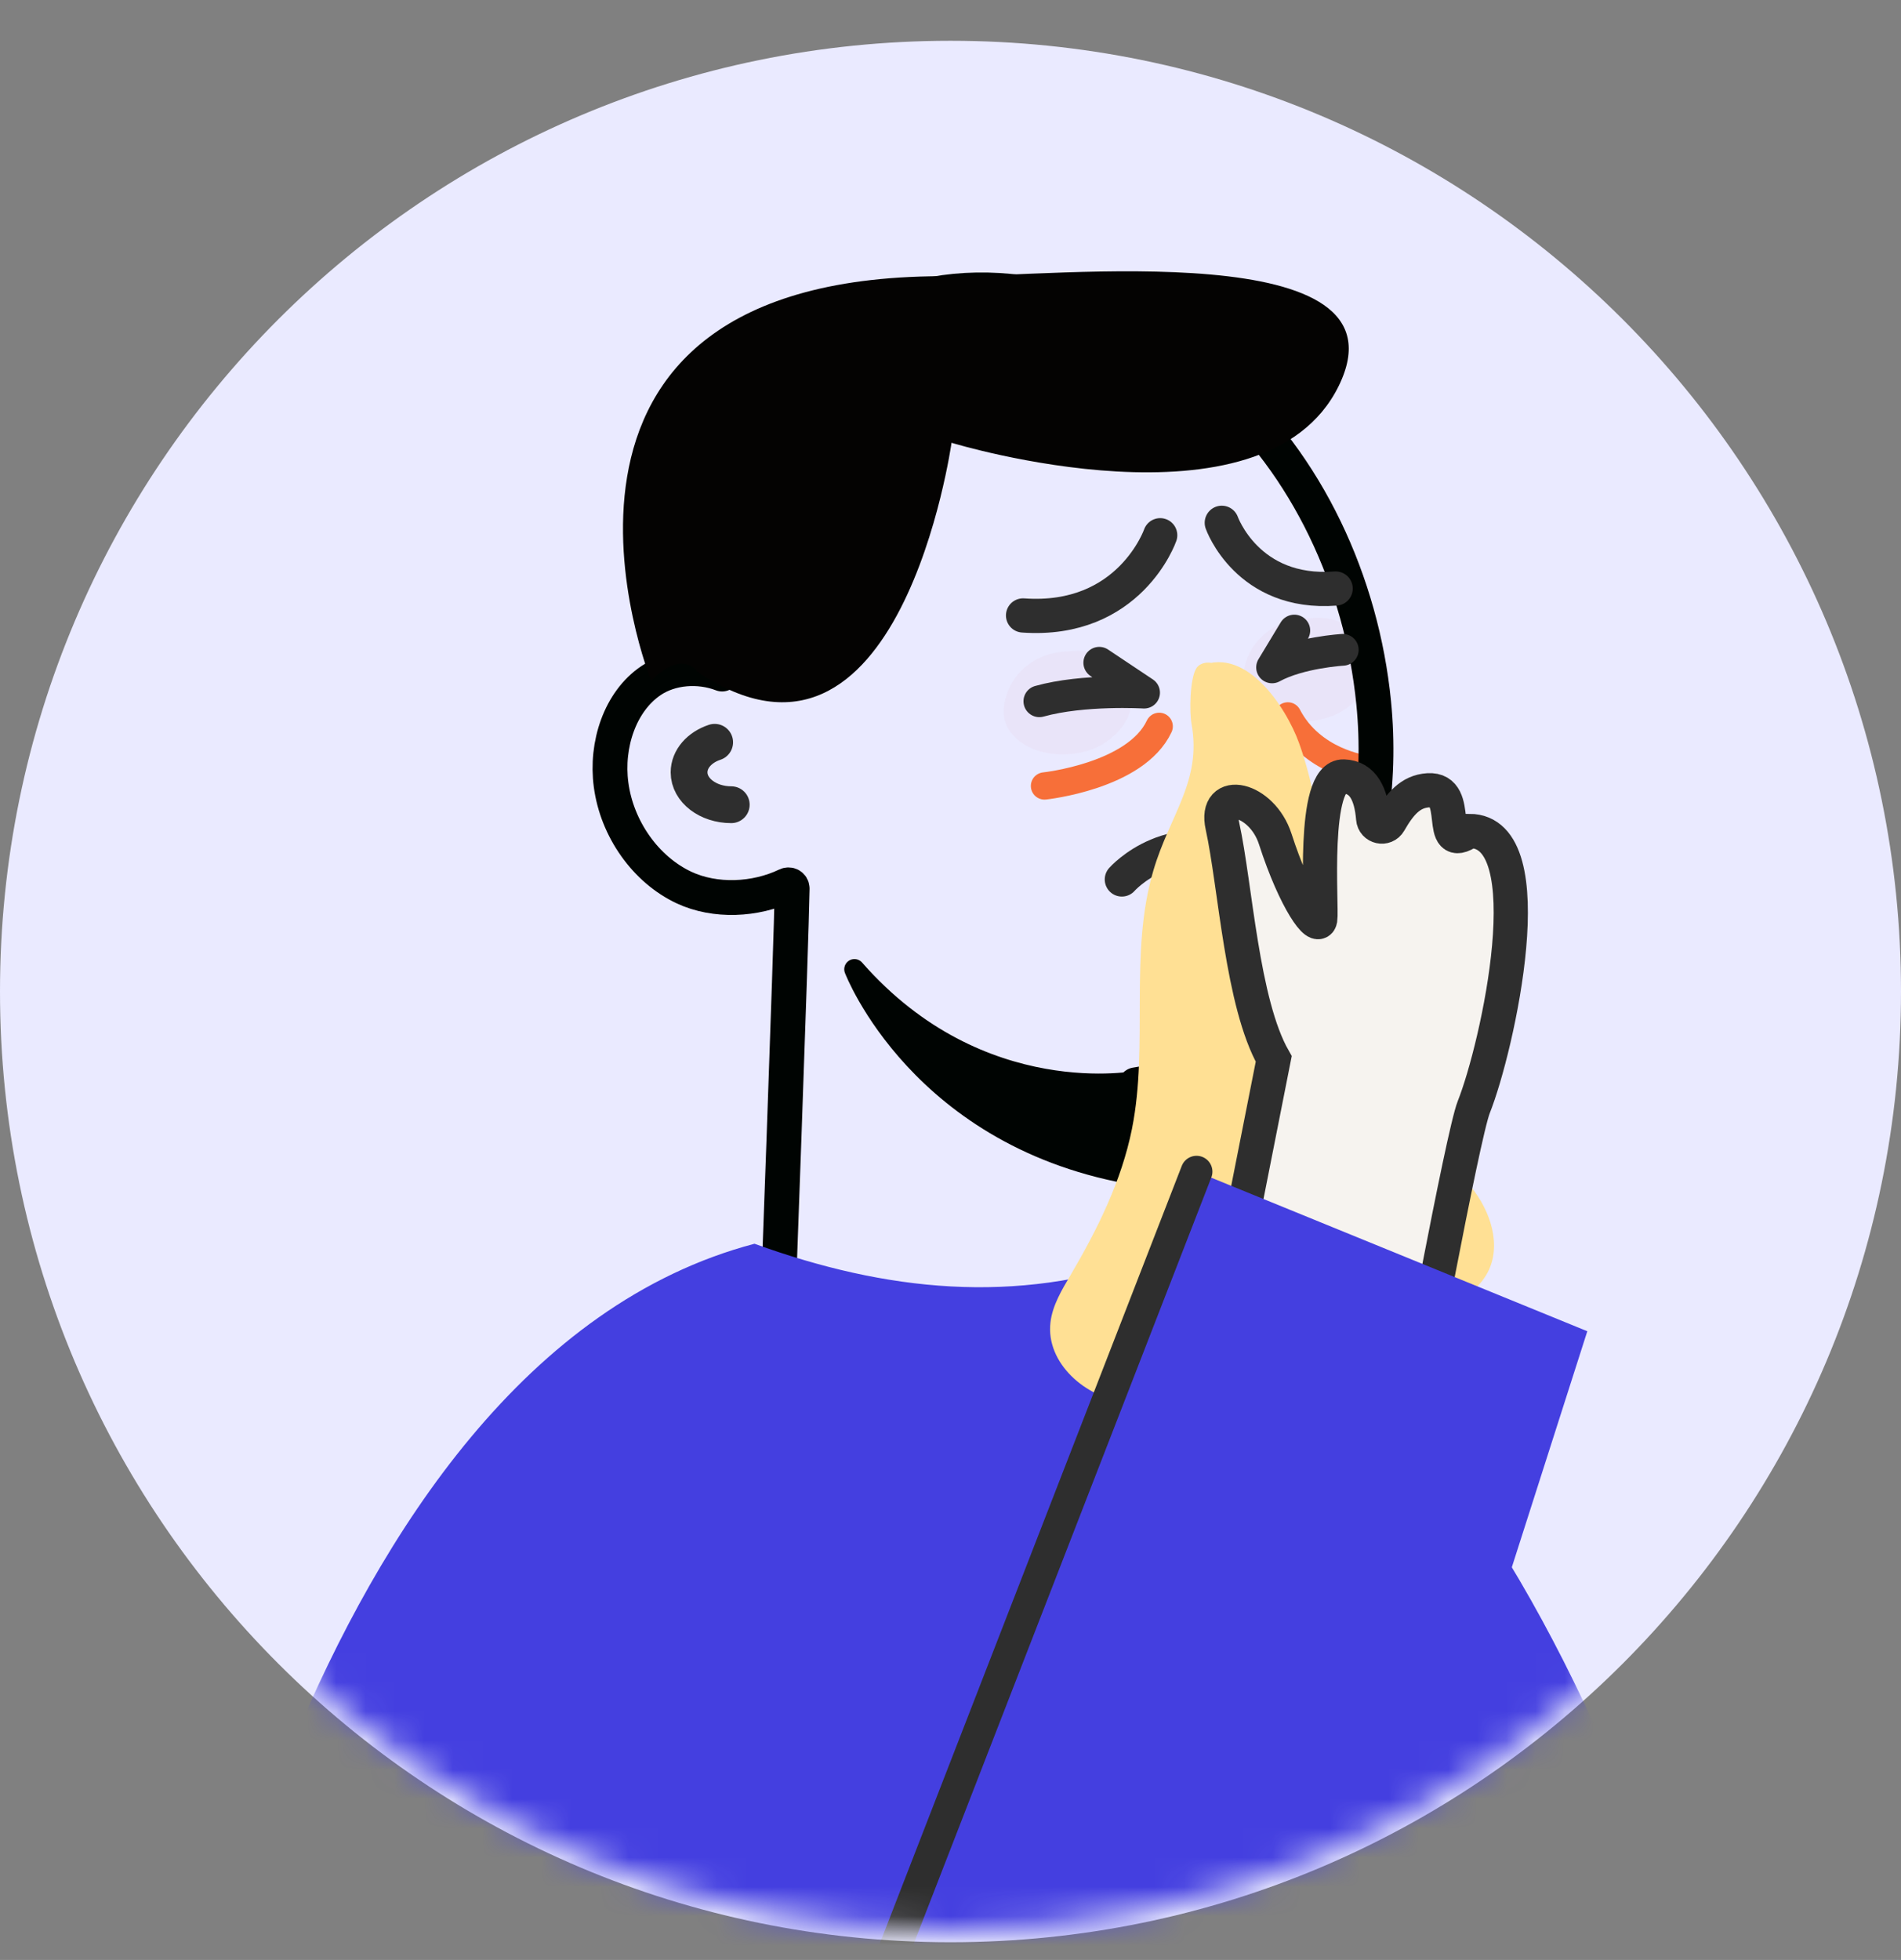 <svg width="65" height="67" viewBox="0 0 65 67" fill="none" xmlns="http://www.w3.org/2000/svg">
<rect x="0" y="0" width="65" height="67" fill="#808080" stroke="none"/>
<path d="M32.5 66.394C50.449 66.394 65 51.843 65 33.894C65 15.945 50.449 1.394 32.5 1.394C14.551 1.394 0 15.945 0 33.894C0 51.843 14.551 66.394 32.5 66.394Z" fill="#EAEAFF"/>
<mask id="mask0_2_3419" style="mask-type:alpha" maskUnits="userSpaceOnUse" x="0" y="0" width="65" height="66">
<path d="M32.5 65.994C50.449 65.994 65 51.443 65 33.494C65 15.545 50.449 0.994 32.5 0.994C14.551 0.994 0 15.545 0 33.494C0 51.443 14.551 65.994 32.5 65.994Z" fill="#F6F3EF"/>
</mask>
<g mask="url(#mask0_2_3419)">
<g opacity="0.4">
<g opacity="0.4">
<path opacity="0.4" d="M36.537 23.145C36.173 23.372 36.037 23.82 36.247 24.206C36.429 24.547 36.855 24.705 37.223 24.609C37.626 24.501 37.927 24.109 37.87 23.689C37.819 23.332 37.536 23.048 37.184 22.963C36.52 22.804 35.793 23.286 35.827 24.007C35.844 24.348 35.997 24.683 36.27 24.893C36.542 25.103 36.906 25.154 37.235 25.057C37.853 24.876 38.41 24.143 37.995 23.513C37.7 23.059 37.099 22.866 36.582 22.866C36.048 22.861 35.515 23.071 35.208 23.513C34.919 23.933 34.953 24.512 35.26 24.91C35.958 25.812 37.439 25.443 38.183 24.796C38.631 24.405 38.818 23.701 38.472 23.178C38.171 22.73 37.587 22.441 37.07 22.327C35.946 22.083 34.777 22.645 34.414 23.763C34.323 24.036 34.289 24.348 34.357 24.626C34.437 24.938 34.647 25.177 34.896 25.364C35.299 25.665 35.85 25.79 36.344 25.79C36.849 25.79 37.394 25.659 37.814 25.369C38.217 25.091 38.58 24.683 38.665 24.183C38.767 23.576 38.557 23.008 38.063 22.634C37.581 22.259 36.979 22.185 36.389 22.293C36.151 22.338 35.924 22.424 35.697 22.509C35.379 22.628 35.129 22.951 35.242 23.303C35.345 23.616 35.702 23.882 36.037 23.758C36.179 23.706 36.315 23.655 36.457 23.61C36.537 23.587 36.622 23.564 36.701 23.547C36.724 23.542 36.837 23.53 36.752 23.536C36.661 23.547 36.815 23.536 36.832 23.536C36.871 23.536 36.906 23.536 36.945 23.536C37.104 23.536 36.928 23.542 36.928 23.53C36.928 23.525 37.104 23.576 37.121 23.576C37.246 23.61 37.104 23.576 37.099 23.564C37.099 23.564 37.172 23.599 37.184 23.604C37.212 23.621 37.235 23.638 37.263 23.65C37.388 23.718 37.172 23.559 37.275 23.655C37.297 23.672 37.314 23.695 37.337 23.718C37.422 23.791 37.314 23.701 37.314 23.684C37.314 23.689 37.36 23.758 37.365 23.769C37.445 23.882 37.348 23.752 37.36 23.746C37.365 23.746 37.382 23.826 37.388 23.837C37.428 23.956 37.371 23.82 37.388 23.803C37.388 23.803 37.388 23.882 37.388 23.894C37.394 24.03 37.428 23.78 37.388 23.905C37.377 23.933 37.371 23.968 37.36 23.996C37.337 24.087 37.343 23.956 37.382 23.951C37.365 23.951 37.314 24.07 37.303 24.092C37.252 24.183 37.314 24.075 37.331 24.064C37.314 24.075 37.291 24.109 37.275 24.126C37.229 24.172 37.144 24.223 37.11 24.274C37.121 24.257 37.229 24.195 37.133 24.251C37.104 24.268 37.081 24.285 37.053 24.302C37.042 24.308 36.889 24.399 36.883 24.387C36.877 24.382 37.036 24.336 36.906 24.376C36.871 24.387 36.843 24.399 36.815 24.41C36.735 24.433 36.656 24.45 36.571 24.467C36.525 24.478 36.48 24.507 36.593 24.467C36.571 24.478 36.514 24.473 36.491 24.478C36.423 24.484 36.355 24.484 36.287 24.484C36.253 24.484 36.111 24.495 36.083 24.467C36.083 24.467 36.242 24.501 36.105 24.467C36.066 24.456 36.026 24.45 35.98 24.439C35.907 24.422 35.839 24.399 35.765 24.37C35.702 24.348 35.708 24.376 35.782 24.376C35.765 24.376 35.702 24.336 35.697 24.331C35.668 24.314 35.64 24.297 35.611 24.28C35.532 24.229 35.606 24.297 35.629 24.297C35.617 24.297 35.566 24.234 35.566 24.234C35.481 24.155 35.617 24.308 35.577 24.246C35.532 24.172 35.617 24.376 35.594 24.285C35.572 24.2 35.583 24.399 35.6 24.314C35.606 24.291 35.6 24.183 35.594 24.28C35.594 24.382 35.606 24.24 35.606 24.229C35.617 24.166 35.64 24.109 35.657 24.053C35.679 23.979 35.64 24.013 35.645 24.075C35.645 24.047 35.685 23.996 35.702 23.968C35.719 23.939 35.736 23.916 35.753 23.888C35.793 23.809 35.679 23.968 35.742 23.899C35.787 23.848 35.833 23.803 35.878 23.758C35.895 23.741 35.975 23.684 35.901 23.735C35.827 23.786 35.912 23.729 35.929 23.718C35.963 23.695 35.997 23.678 36.031 23.655C36.048 23.644 36.168 23.576 36.083 23.627C36.003 23.667 36.1 23.621 36.122 23.616C36.156 23.604 36.185 23.593 36.219 23.587C36.253 23.576 36.281 23.57 36.315 23.564C36.338 23.559 36.446 23.536 36.355 23.553C36.264 23.57 36.372 23.553 36.395 23.553C36.429 23.553 36.468 23.547 36.502 23.547C36.537 23.547 36.576 23.547 36.61 23.553C36.639 23.553 36.661 23.559 36.69 23.559C36.667 23.559 36.644 23.553 36.622 23.553C36.667 23.536 36.815 23.599 36.855 23.61C36.889 23.621 36.923 23.633 36.957 23.644C36.974 23.65 37.081 23.695 37.002 23.661C36.923 23.627 37.025 23.672 37.042 23.684C37.07 23.701 37.104 23.712 37.133 23.729C37.201 23.763 37.263 23.803 37.326 23.843C37.439 23.916 37.303 23.831 37.309 23.826C37.303 23.837 37.377 23.877 37.377 23.888C37.377 23.894 37.309 23.774 37.354 23.86C37.411 23.962 37.348 23.843 37.343 23.826C37.382 23.916 37.343 23.809 37.337 23.78C37.354 23.911 37.371 23.689 37.343 23.758C37.343 23.763 37.337 23.774 37.337 23.78C37.32 23.837 37.32 23.837 37.337 23.786C37.36 23.735 37.354 23.741 37.326 23.791C37.314 23.803 37.309 23.82 37.297 23.831C37.365 23.791 37.36 23.763 37.309 23.803C37.286 23.826 37.263 23.843 37.24 23.865C37.144 23.956 37.258 23.848 37.258 23.854C37.258 23.86 37.184 23.899 37.178 23.905C37.121 23.939 37.059 23.968 37.002 24.002C36.894 24.058 37.002 24.007 37.019 23.996C36.985 24.019 36.923 24.036 36.883 24.047C36.82 24.07 36.758 24.087 36.696 24.104C36.661 24.109 36.633 24.115 36.599 24.126C36.468 24.16 36.616 24.115 36.627 24.126C36.616 24.115 36.457 24.138 36.434 24.138C36.434 24.138 36.344 24.143 36.338 24.132C36.423 24.143 36.44 24.149 36.395 24.138C36.372 24.132 36.349 24.126 36.327 24.121C36.315 24.115 36.242 24.092 36.236 24.092C36.247 24.081 36.366 24.166 36.27 24.104C36.258 24.098 36.207 24.064 36.202 24.064C36.242 24.064 36.31 24.155 36.247 24.092C36.173 24.019 36.281 24.132 36.281 24.143C36.281 24.143 36.253 24.087 36.247 24.087C36.321 24.149 36.287 24.217 36.276 24.149C36.27 24.132 36.264 24.115 36.264 24.098C36.253 24.047 36.258 24.075 36.276 24.189C36.276 24.183 36.276 24.126 36.276 24.121C36.281 24.138 36.236 24.285 36.27 24.195C36.276 24.177 36.292 24.143 36.292 24.132C36.292 24.138 36.23 24.291 36.276 24.195C36.31 24.126 36.315 24.223 36.236 24.24C36.242 24.24 36.287 24.183 36.287 24.189C36.287 24.24 36.168 24.263 36.247 24.223C36.253 24.217 36.349 24.166 36.349 24.166C36.349 24.183 36.196 24.217 36.31 24.189C36.344 24.183 36.378 24.172 36.412 24.16C36.417 24.16 36.423 24.155 36.434 24.155C36.491 24.143 36.491 24.143 36.434 24.155C36.378 24.16 36.378 24.16 36.434 24.155C36.452 24.155 36.463 24.155 36.48 24.155C36.542 24.149 36.639 24.177 36.696 24.16C36.678 24.166 36.542 24.132 36.65 24.155C36.69 24.166 36.735 24.172 36.775 24.183C36.803 24.189 36.826 24.2 36.855 24.212C36.968 24.246 36.769 24.16 36.832 24.2C36.855 24.212 36.877 24.229 36.9 24.24C36.974 24.28 36.94 24.268 36.894 24.229C37.002 24.325 36.826 24.092 36.826 24.081C36.849 23.86 36.849 23.791 36.82 23.882C36.809 23.928 36.815 23.911 36.843 23.831C36.849 23.82 36.928 23.729 36.86 23.803C36.786 23.882 36.945 23.758 36.883 23.786C36.837 23.809 36.826 23.854 36.866 23.803C36.917 23.78 36.917 23.78 36.866 23.803C36.809 23.814 36.809 23.82 36.871 23.809C36.889 23.809 36.9 23.803 36.917 23.803C36.86 23.803 36.86 23.803 36.923 23.814C36.979 23.826 36.985 23.826 36.928 23.814C36.957 23.826 36.979 23.837 37.008 23.848C37.019 23.86 37.11 23.928 37.11 23.962C37.11 23.962 37.019 23.774 37.099 23.951C37.076 23.905 37.099 23.848 37.099 23.979C37.093 24.007 37.087 24.03 37.081 24.058C37.042 24.138 37.03 24.16 37.053 24.121C37.099 24.053 36.962 24.223 37.019 24.16C37.07 24.109 36.9 24.234 37.002 24.177C36.945 24.212 36.9 24.217 36.837 24.223C36.968 24.223 36.713 24.172 36.832 24.217C36.684 24.16 36.747 24.177 36.781 24.2C36.616 24.109 36.565 23.979 36.622 23.797C36.565 23.621 36.61 23.485 36.769 23.4C37.229 23.133 37.734 23.916 37.161 24.274C37.45 24.092 37.587 23.689 37.394 23.389C37.24 23.088 36.849 22.951 36.537 23.145Z" fill="#DD8DA6"/>
</g>
</g>
<g opacity="0.4">
<g opacity="0.4">
<path opacity="0.4" d="M44.722 22.015C44.358 22.242 44.222 22.691 44.432 23.076C44.614 23.417 45.04 23.576 45.408 23.48C45.812 23.372 46.112 22.98 46.056 22.56C46.005 22.202 45.721 21.919 45.369 21.834C44.705 21.674 43.978 22.157 44.012 22.878C44.029 23.218 44.182 23.553 44.455 23.763C44.727 23.973 45.091 24.024 45.42 23.928C46.039 23.746 46.595 23.014 46.181 22.384C45.885 21.93 45.284 21.737 44.767 21.737C44.234 21.731 43.7 21.941 43.394 22.384C43.104 22.804 43.138 23.383 43.445 23.78C44.143 24.683 45.624 24.314 46.368 23.667C46.816 23.275 47.004 22.571 46.657 22.049C46.356 21.601 45.772 21.311 45.255 21.198C44.131 20.954 42.962 21.516 42.599 22.634C42.508 22.906 42.474 23.218 42.542 23.497C42.622 23.809 42.832 24.047 43.081 24.234C43.484 24.535 44.035 24.66 44.529 24.66C45.034 24.66 45.579 24.529 45.999 24.24C46.402 23.962 46.765 23.553 46.85 23.054C46.952 22.447 46.742 21.879 46.249 21.504C45.766 21.13 45.164 21.056 44.574 21.164C44.336 21.209 44.109 21.294 43.882 21.379C43.564 21.499 43.314 21.822 43.428 22.174C43.53 22.486 43.887 22.753 44.222 22.628C44.364 22.577 44.5 22.526 44.642 22.48C44.722 22.458 44.807 22.435 44.886 22.418C44.909 22.412 45.023 22.401 44.937 22.407C44.847 22.418 45 22.407 45.017 22.407C45.057 22.407 45.091 22.407 45.13 22.407C45.289 22.407 45.113 22.412 45.113 22.401C45.113 22.395 45.289 22.447 45.306 22.447C45.431 22.48 45.289 22.447 45.284 22.435C45.284 22.435 45.357 22.469 45.369 22.475C45.397 22.492 45.42 22.509 45.448 22.52C45.573 22.588 45.357 22.429 45.46 22.526C45.482 22.543 45.499 22.566 45.522 22.588C45.607 22.662 45.499 22.571 45.499 22.554C45.499 22.56 45.545 22.628 45.55 22.639C45.63 22.753 45.533 22.622 45.545 22.617C45.55 22.617 45.567 22.696 45.573 22.708C45.613 22.827 45.556 22.691 45.573 22.674C45.573 22.674 45.573 22.753 45.573 22.764C45.579 22.901 45.613 22.651 45.573 22.776C45.562 22.804 45.556 22.838 45.545 22.866C45.522 22.957 45.528 22.827 45.567 22.821C45.55 22.821 45.499 22.94 45.488 22.963C45.437 23.054 45.499 22.946 45.516 22.935C45.499 22.946 45.477 22.98 45.46 22.997C45.414 23.042 45.329 23.093 45.295 23.145C45.306 23.128 45.414 23.065 45.318 23.122C45.289 23.139 45.267 23.156 45.238 23.173C45.227 23.179 45.074 23.264 45.068 23.258C45.062 23.253 45.221 23.207 45.091 23.247C45.057 23.258 45.028 23.27 45 23.281C44.92 23.303 44.841 23.321 44.756 23.338C44.71 23.349 44.665 23.377 44.779 23.338C44.756 23.349 44.699 23.343 44.676 23.349C44.608 23.355 44.54 23.355 44.472 23.355C44.438 23.355 44.296 23.366 44.268 23.338C44.268 23.338 44.427 23.372 44.29 23.338C44.251 23.326 44.211 23.321 44.166 23.309C44.092 23.292 44.024 23.27 43.95 23.241C43.887 23.218 43.893 23.247 43.967 23.247C43.95 23.247 43.887 23.207 43.882 23.201C43.853 23.184 43.825 23.167 43.797 23.15C43.717 23.099 43.791 23.167 43.814 23.167C43.802 23.167 43.751 23.105 43.751 23.105C43.666 23.025 43.802 23.179 43.763 23.116C43.717 23.042 43.802 23.247 43.779 23.156C43.757 23.071 43.768 23.27 43.785 23.184C43.791 23.162 43.785 23.054 43.779 23.15C43.779 23.253 43.791 23.111 43.791 23.099C43.802 23.037 43.825 22.98 43.842 22.923C43.865 22.849 43.825 22.884 43.831 22.946C43.831 22.918 43.87 22.866 43.887 22.838C43.904 22.81 43.921 22.787 43.938 22.759C43.978 22.679 43.865 22.838 43.927 22.77C43.972 22.719 44.018 22.674 44.063 22.628C44.08 22.611 44.16 22.554 44.086 22.605C44.012 22.657 44.097 22.6 44.114 22.588C44.148 22.566 44.182 22.549 44.217 22.526C44.234 22.515 44.353 22.447 44.268 22.498C44.188 22.537 44.285 22.492 44.307 22.486C44.341 22.475 44.37 22.463 44.404 22.458C44.438 22.447 44.466 22.441 44.5 22.435C44.523 22.429 44.631 22.407 44.54 22.424C44.449 22.441 44.557 22.424 44.58 22.424C44.614 22.424 44.654 22.418 44.688 22.418C44.722 22.418 44.761 22.418 44.795 22.424C44.824 22.424 44.847 22.429 44.875 22.429C44.852 22.429 44.83 22.424 44.807 22.424C44.852 22.407 45 22.469 45.04 22.48C45.074 22.492 45.108 22.503 45.142 22.515C45.159 22.52 45.267 22.566 45.187 22.532C45.108 22.498 45.21 22.543 45.227 22.554C45.255 22.571 45.289 22.583 45.318 22.6C45.386 22.634 45.448 22.674 45.511 22.713C45.624 22.787 45.488 22.702 45.494 22.696C45.488 22.708 45.562 22.747 45.562 22.759C45.562 22.764 45.494 22.645 45.539 22.73C45.596 22.832 45.533 22.713 45.528 22.696C45.567 22.787 45.528 22.679 45.522 22.651C45.539 22.781 45.556 22.56 45.528 22.628C45.528 22.634 45.522 22.645 45.522 22.651C45.505 22.708 45.505 22.708 45.522 22.657C45.545 22.605 45.539 22.611 45.511 22.662C45.499 22.674 45.494 22.691 45.482 22.702C45.55 22.662 45.545 22.634 45.494 22.674C45.471 22.696 45.448 22.713 45.425 22.736C45.329 22.827 45.443 22.719 45.443 22.725C45.443 22.73 45.369 22.77 45.363 22.776C45.306 22.81 45.244 22.838 45.187 22.872C45.079 22.929 45.187 22.878 45.204 22.866C45.17 22.889 45.108 22.906 45.068 22.918C45.005 22.94 44.943 22.957 44.881 22.974C44.847 22.98 44.818 22.986 44.784 22.997C44.654 23.031 44.801 22.986 44.812 22.997C44.801 22.986 44.642 23.008 44.62 23.008C44.62 23.008 44.529 23.014 44.523 23.003C44.608 23.014 44.625 23.02 44.58 23.008C44.557 23.003 44.534 22.997 44.512 22.991C44.5 22.986 44.427 22.963 44.421 22.963C44.432 22.952 44.551 23.037 44.455 22.974C44.444 22.969 44.392 22.935 44.387 22.935C44.427 22.935 44.495 23.025 44.432 22.963C44.358 22.889 44.466 23.003 44.466 23.014C44.466 23.014 44.438 22.957 44.432 22.957C44.506 23.02 44.472 23.088 44.461 23.02C44.455 23.003 44.449 22.986 44.449 22.969C44.438 22.918 44.444 22.946 44.461 23.059C44.461 23.054 44.461 22.997 44.461 22.991C44.466 23.008 44.421 23.156 44.455 23.065C44.461 23.048 44.478 23.014 44.478 23.003C44.478 23.008 44.415 23.162 44.461 23.065C44.495 22.997 44.5 23.093 44.421 23.111C44.427 23.111 44.472 23.054 44.472 23.059C44.472 23.111 44.353 23.133 44.432 23.093C44.438 23.088 44.534 23.037 44.534 23.037C44.534 23.054 44.381 23.088 44.495 23.059C44.529 23.054 44.563 23.042 44.597 23.031C44.602 23.031 44.608 23.025 44.62 23.025C44.676 23.014 44.676 23.014 44.62 23.025C44.563 23.031 44.563 23.031 44.62 23.025C44.637 23.025 44.648 23.025 44.665 23.025C44.727 23.02 44.824 23.048 44.881 23.031C44.864 23.037 44.727 23.003 44.835 23.025C44.875 23.037 44.92 23.042 44.96 23.054C44.989 23.059 45.011 23.071 45.04 23.082C45.153 23.116 44.954 23.031 45.017 23.071C45.04 23.082 45.062 23.099 45.085 23.111C45.159 23.15 45.125 23.139 45.079 23.099C45.187 23.196 45.011 22.963 45.011 22.952C45.034 22.73 45.034 22.662 45.005 22.753C44.994 22.798 45 22.781 45.028 22.702C45.034 22.691 45.113 22.6 45.045 22.674C44.971 22.753 45.13 22.628 45.068 22.657C45.023 22.679 45.011 22.725 45.051 22.674C45.102 22.651 45.102 22.651 45.051 22.674C44.994 22.685 44.994 22.691 45.057 22.679C45.074 22.679 45.085 22.674 45.102 22.674C45.045 22.674 45.045 22.674 45.108 22.685C45.164 22.696 45.17 22.696 45.113 22.685C45.142 22.696 45.164 22.708 45.193 22.719C45.204 22.73 45.295 22.798 45.295 22.832C45.295 22.832 45.204 22.645 45.284 22.821C45.261 22.776 45.284 22.719 45.284 22.849C45.278 22.878 45.272 22.901 45.267 22.929C45.227 23.008 45.215 23.031 45.238 22.991C45.284 22.923 45.147 23.093 45.204 23.031C45.255 22.98 45.085 23.105 45.187 23.048C45.13 23.082 45.085 23.088 45.023 23.093C45.153 23.093 44.898 23.042 45.017 23.088C44.869 23.031 44.932 23.048 44.966 23.071C44.801 22.98 44.75 22.849 44.807 22.668C44.75 22.492 44.795 22.356 44.954 22.27C45.414 22.004 45.919 22.787 45.346 23.145C45.636 22.963 45.772 22.56 45.579 22.259C45.42 21.958 45.028 21.822 44.722 22.015Z" fill="#DD8DA6"/>
</g>
</g>
<path d="M35.714 26.868C35.714 26.868 38.836 26.539 39.636 24.83" stroke="#F76F39" stroke-width="0.933" stroke-miterlimit="10" stroke-linecap="round" stroke-linejoin="round"/>
<path d="M46.634 26.272C46.634 26.272 44.852 26.045 44.034 24.473" stroke="#F76F39" stroke-width="0.933" stroke-miterlimit="10" stroke-linecap="round" stroke-linejoin="round"/>
<path d="M38.359 30.064C38.359 30.064 40.095 28.088 42.809 29.428" stroke="#2E2E2E" stroke-width="1.17" stroke-miterlimit="10" stroke-linecap="round"/>
<path d="M22.262 23.264C22.937 22.81 23.896 22.736 24.691 23.042C24.061 18.717 24.912 14.352 28.267 11.707C28.976 11.151 29.731 10.731 30.52 10.442C34.232 9.062 38.586 10.504 41.645 13.194C44.705 15.885 46.561 19.909 46.969 24.019C47.52 29.53 45.244 35.427 39.687 36.909C39.403 36.983 39.119 37.039 38.83 37.085L39.029 46.104C39.136 49.918 35.833 52.938 32.047 52.484C28.766 52.092 26.36 49.214 26.553 45.916C26.553 45.916 27.058 32.237 27.086 30.376C27.086 30.273 26.984 30.222 26.899 30.262C25.821 30.779 24.447 30.835 23.391 30.342C22.08 29.729 21.093 28.338 20.894 26.823C20.712 25.46 21.2 23.979 22.262 23.264Z" stroke="#000402" stroke-width="1.191" stroke-miterlimit="10" stroke-linecap="round" stroke-linejoin="round"/>
<path d="M25.003 27.509C24.209 27.509 23.561 27.016 23.561 26.403C23.561 25.943 23.919 25.546 24.436 25.375" stroke="#2E2E2E" stroke-width="1.258" stroke-miterlimit="10" stroke-linecap="round"/>
<path d="M38.943 40.184L38.932 36.943C38.932 36.943 33.517 38.038 29.215 33.134C29.215 33.134 31.445 38.98 38.943 40.184Z" fill="#000402" stroke="#000402" stroke-width="0.696" stroke-miterlimit="10" stroke-linecap="round" stroke-linejoin="round"/>
<path d="M32.518 9.443C35.963 9.477 48.331 8.001 45.771 13.2C43.212 18.399 32.535 15.136 32.535 15.136C32.535 15.136 30.781 27.629 23.845 22.963C23.845 22.963 23.351 22.174 22.262 23.27C22.262 23.264 16.659 9.29 32.518 9.443Z" fill="#040302"/>
<path d="M35.538 23.973C37.042 23.553 39.119 23.678 39.119 23.678L37.587 22.656" stroke="#2E2E2E" stroke-width="1.085" stroke-miterlimit="10" stroke-linecap="round" stroke-linejoin="round"/>
<path d="M45.913 22.214C45.913 22.214 44.438 22.299 43.495 22.815L44.256 21.555" stroke="#2E2E2E" stroke-width="1.085" stroke-miterlimit="10" stroke-linecap="round" stroke-linejoin="round"/>
<path d="M59.734 74.325C59.734 74.325 53.406 45.496 39.255 43.022C34.726 44.611 30.287 44.146 25.798 42.517C10.223 46.626 5.858 73.678 5.858 73.678L59.734 74.325Z" fill="#443FE0"/>
<path d="M41.951 26.227C42.036 25.977 42.161 25.773 42.303 25.58C42.445 25.387 42.604 25.216 42.774 25.052L42.894 25.631C42.536 25.455 42.371 25.228 42.195 25.012C42.036 24.785 41.889 24.558 41.77 24.32C41.526 23.849 41.338 23.355 41.225 22.832C41.571 23.235 41.889 23.644 42.207 24.036C42.371 24.229 42.525 24.427 42.695 24.598C42.854 24.768 43.041 24.938 43.16 24.972L43.677 25.131L43.279 25.557C43.121 25.727 42.95 25.898 42.757 26.039C42.57 26.181 42.366 26.312 42.116 26.403C42.048 26.425 41.968 26.391 41.946 26.323C41.94 26.284 41.94 26.255 41.951 26.227Z" fill="#2E2E2E"/>
<path d="M39.67 18.297C39.67 18.297 38.631 21.3 34.981 21.039" stroke="#2E2E2E" stroke-width="1.17" stroke-miterlimit="10" stroke-linecap="round"/>
<path d="M41.776 17.872C41.776 17.872 42.65 20.352 45.669 20.119" stroke="#2E2E2E" stroke-width="1.17" stroke-miterlimit="10" stroke-linecap="round"/>
<path d="M40.907 22.844C42.531 21.947 43.972 24.166 44.415 25.392C45.965 29.678 44.869 35.064 47.991 38.385C48.718 39.157 49.626 39.747 50.295 40.57C50.965 41.393 51.362 42.579 50.857 43.516C50.051 44.997 47.906 44.691 46.248 45.003C44.875 45.258 43.672 46.059 42.462 46.757C41.248 47.455 39.903 48.085 38.512 47.937C37.121 47.795 35.754 46.592 35.918 45.207C35.986 44.622 36.304 44.1 36.605 43.589C37.524 42.023 38.347 40.371 38.705 38.589C39.284 35.683 38.597 32.601 39.437 29.757C39.999 27.85 41.095 26.709 40.743 24.756C40.669 24.348 40.68 23.196 40.907 22.844C41.129 22.492 41.872 22.656 41.73 23.048L40.907 22.844Z" fill="#FFE094"/>
<path d="M50.244 28.406C49.052 29.223 50.046 26.936 48.831 27.015C48.241 27.055 47.889 27.458 47.548 28.037C47.389 28.315 46.975 28.219 46.941 27.901C46.861 27.106 46.578 26.567 45.942 26.539C44.829 26.493 45.204 30.994 45.136 31.426C45.068 31.846 44.29 30.818 43.598 28.673C43.144 27.271 41.498 26.896 41.793 28.23C42.241 30.285 42.457 34.281 43.547 36.194L41.753 45.264L48.235 48.442C48.235 48.442 50.006 38.793 50.386 37.84C51.203 35.807 52.395 26.13 50.244 28.406Z" fill="#F6F3EF"/>
<path d="M50.244 28.406C49.052 29.224 50.045 26.936 48.831 27.016C48.218 27.055 47.86 27.492 47.508 28.105C47.361 28.361 46.975 28.276 46.952 27.981C46.884 27.146 46.606 26.567 45.947 26.544C44.835 26.499 45.21 31 45.142 31.431C45.073 31.852 44.296 30.824 43.603 28.679C43.149 27.277 41.503 26.902 41.798 28.236C42.247 30.291 42.462 34.287 43.552 36.199L41.759 45.27L48.24 48.448C48.24 48.448 50.011 38.799 50.392 37.845C51.203 35.808 52.855 28.406 50.244 28.406Z" stroke="#2E2E2E" stroke-width="1.17" stroke-miterlimit="10" stroke-linecap="round"/>
<path d="M40.913 40.053L54.274 45.508L45.056 74.325L27.909 73.53L40.913 40.053Z" fill="#443FE0"/>
<path d="M40.913 40.053L27.909 73.53" stroke="#2E2E2E" stroke-width="1.085" stroke-miterlimit="10" stroke-linecap="round" stroke-linejoin="round"/>
</g>
</svg>
